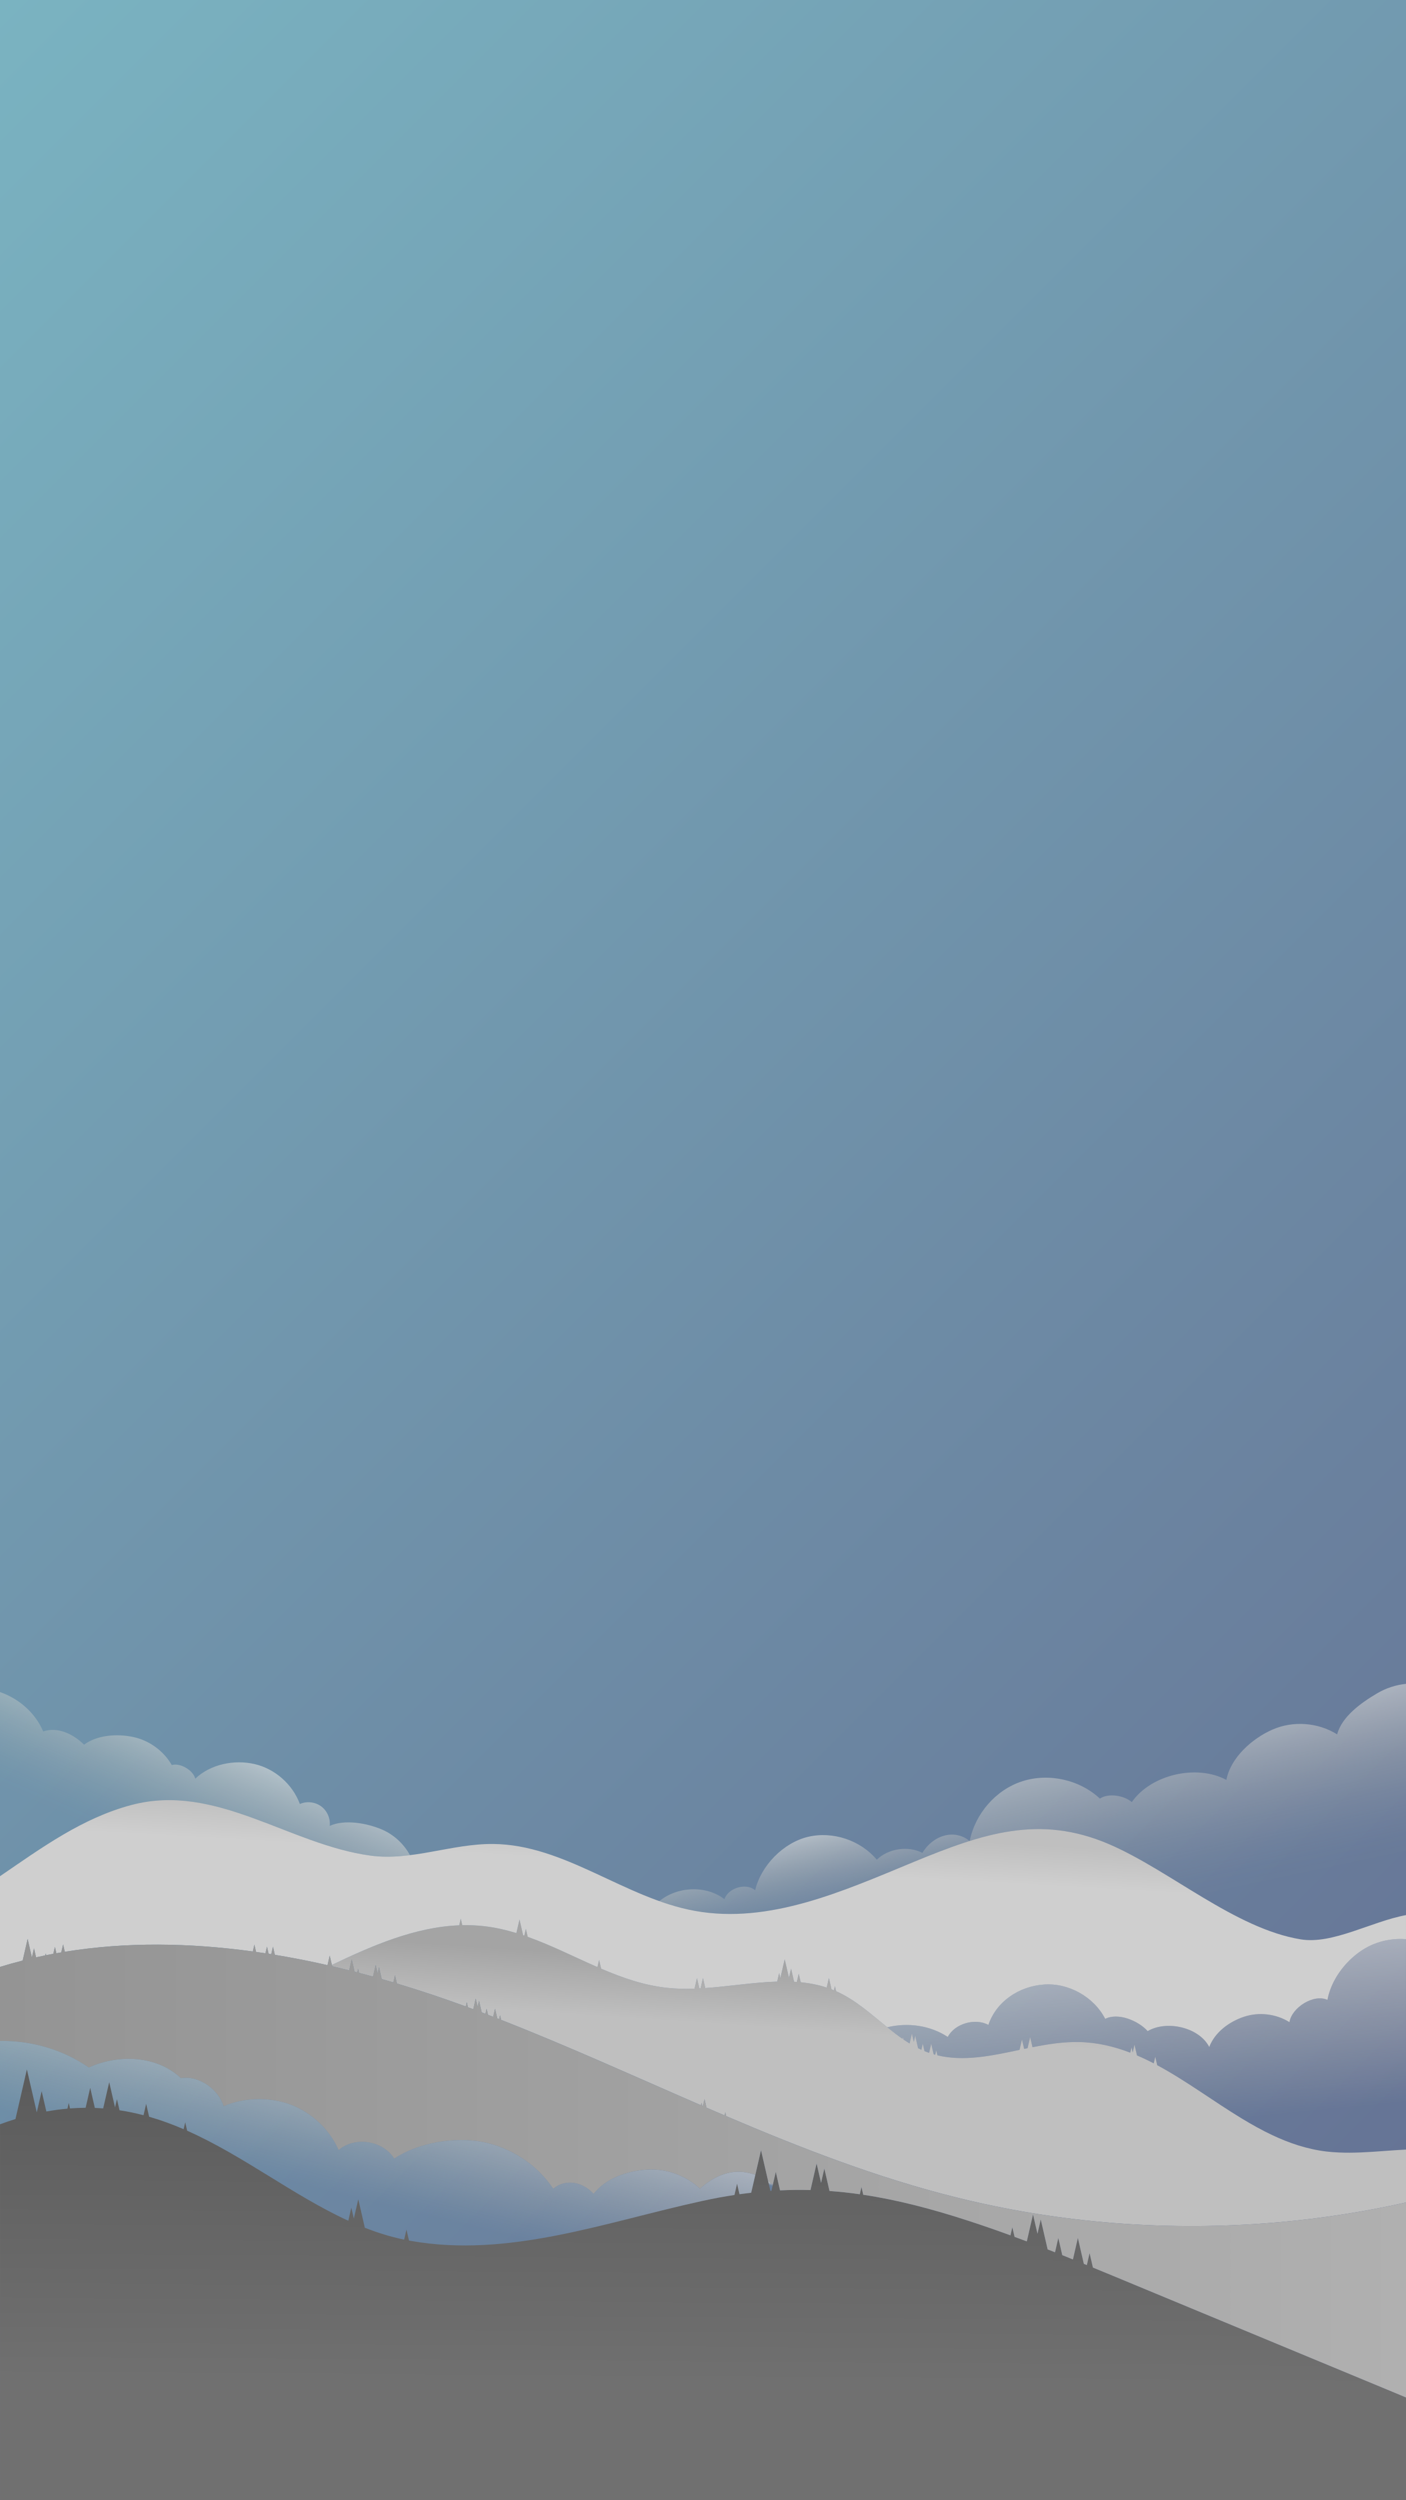 <?xml version="1.0" encoding="UTF-8"?>
<svg xmlns="http://www.w3.org/2000/svg" width="1080" height="1920" xmlns:xlink="http://www.w3.org/1999/xlink" viewBox="0 0 1080 1920">
  <rect x="0" y="0" width="1080" height="1920" fill="#333333" stroke="none"/>
  <defs>
    <linearGradient id="uuid-77318117-f075-427f-9340-f31bf5ee8d0e" x1="-210" y1="210" x2="1290" y2="1710" gradientUnits="userSpaceOnUse">
      <stop offset="0" stop-color="#7ab3c1"/>
      <stop offset="1" stop-color="#646e91"/>
    </linearGradient>
    <linearGradient id="uuid-19b9c6de-8f0c-464c-a313-f8352cb762b3" x1="541.245" y1="1592.69" x2="539.628" y2="1830.366" gradientUnits="userSpaceOnUse">
      <stop offset="0" stop-color="#5b5b5b"/>
      <stop offset="1" stop-color="#707070"/>
    </linearGradient>
    <linearGradient id="uuid-ecaa0e05-2e08-42ae-9cc0-efaf0425eafa" x1="673.134" y1="1515.075" x2="669.982" y2="1562.357" gradientUnits="userSpaceOnUse">
      <stop offset="0" stop-color="#a4a4a4"/>
      <stop offset="1" stop-color="#bfbfbf"/>
    </linearGradient>
    <linearGradient id="uuid-7924b5fd-847d-4845-8cfb-74f9edc18f25" x1="592.341" y1="1674.49" x2="591.392" y2="1678.336" gradientUnits="userSpaceOnUse">
      <stop offset="0" stop-color="#fffaf2"/>
      <stop offset=".01" stop-color="#fff9f1" stop-opacity=".988"/>
      <stop offset=".383" stop-color="#fff1dc" stop-opacity=".571"/>
      <stop offset=".682" stop-color="#ffebcd" stop-opacity=".264"/>
      <stop offset=".893" stop-color="#ffe7c4" stop-opacity=".073"/>
      <stop offset=".998" stop-color="#ffe6c1" stop-opacity="0"/>
    </linearGradient>
    <linearGradient id="uuid-4f3d14c0-6240-4fd6-99ad-cba51d8bd809" x1="299.028" y1="1582.984" x2="273.03" y2="1688.347" gradientUnits="userSpaceOnUse">
      <stop offset="0" stop-color="#fffaf2"/>
      <stop offset=".01" stop-color="#fff9f1" stop-opacity=".988"/>
      <stop offset=".383" stop-color="#fff1dc" stop-opacity=".571"/>
      <stop offset=".682" stop-color="#ffebcd" stop-opacity=".264"/>
      <stop offset=".893" stop-color="#ffe7c4" stop-opacity=".073"/>
      <stop offset=".998" stop-color="#ffe6c1" stop-opacity="0"/>
    </linearGradient>
    <linearGradient id="uuid-1872a2c3-cabf-44ba-9470-a2127d493491" x1="543.554" y1="1402.393" x2="541.789" y2="1433.457" gradientUnits="userSpaceOnUse">
      <stop offset="0" stop-color="#bfbfbf"/>
      <stop offset="1" stop-color="#cfcfcf"/>
    </linearGradient>
    <linearGradient id="uuid-7cc5d277-b32a-4ea6-9a4c-a36aac2576a4" x1="0" y1="1665.02" x2="1080" y2="1665.02" gradientUnits="userSpaceOnUse">
      <stop offset="0" stop-color="#949494"/>
      <stop offset="1" stop-color="#b0b0b0"/>
    </linearGradient>
    <linearGradient id="uuid-5fc61dd3-046c-438c-8fb8-6ad7522c656e" x1="619.406" y1="1407.438" x2="633.935" y2="1476.171" gradientUnits="userSpaceOnUse">
      <stop offset="0" stop-color="#fffaf2"/>
      <stop offset=".127" stop-color="#fff6e8" stop-opacity=".808"/>
      <stop offset=".306" stop-color="#fff1dc" stop-opacity=".566"/>
      <stop offset=".477" stop-color="#ffedd2" stop-opacity=".364"/>
      <stop offset=".636" stop-color="#ffeacb" stop-opacity=".206"/>
      <stop offset=".781" stop-color="#ffe7c5" stop-opacity=".093"/>
      <stop offset=".906" stop-color="#ffe6c2" stop-opacity=".024"/>
      <stop offset=".998" stop-color="#ffe6c1" stop-opacity="0"/>
    </linearGradient>
    <linearGradient id="uuid-fb77835d-b371-450a-899f-7921a077779c" x1="904.867" y1="1317.595" x2="933.616" y2="1453.6" xlink:href="#uuid-5fc61dd3-046c-438c-8fb8-6ad7522c656e"/>
    <linearGradient id="uuid-05d41633-6d4f-49f5-acff-5f519981f970" x1="168.547" y1="1336.415" x2="128.644" y2="1428.498" xlink:href="#uuid-5fc61dd3-046c-438c-8fb8-6ad7522c656e"/>
    <linearGradient id="uuid-81bb9bb8-5d86-4d85-9ab3-63acc40130d3" x1="877.059" y1="1485.323" x2="891.543" y2="1632.573" gradientUnits="userSpaceOnUse">
      <stop offset="0" stop-color="#fffaf2"/>
      <stop offset="1" stop-color="#ffe6c1" stop-opacity="0"/>
    </linearGradient>
  </defs>
  <g style="fill: none; isolation: isolate;">
    <g id="uuid-018b91fc-cc12-4bf1-a168-89d0d5f9920a" data-name="Layer 1">
      <rect width="1080" height="1920" style="fill: url(#uuid-77318117-f075-427f-9340-f31bf5ee8d0e);"/>
    </g>
    <g id="uuid-ab5a9647-3537-4a39-965c-f87c90328c59" data-name="Layer 3">
      <path d="m1071.004,1837.326c-61.258-25.419-122.501-50.837-183.744-76.242-10.022-4.155-20.03-8.309-30.038-12.464-5.874-2.438-11.787-4.874-17.716-7.306l-2.552-11.086-2.113,9.179c-.772-.315-1.541-.631-2.313-.946l-4.573-19.866-3.795,16.482c-2.729-1.099-5.453-2.202-8.192-3.292l-3.036-13.19-2.532,10.999c-1.89-.745-3.779-1.49-5.673-2.228l-5.286-22.959-2.523,10.957-3.419-14.85-4.768,20.711c-3.13-1.179-6.271-2.33-9.412-3.485l-1.706-7.409-1.439,6.251c-10.515-3.829-21.082-7.521-31.704-10.982-28.738-9.377-55.253-16.269-81.384-20.189l-1.363-5.919-1.273,5.528c-7.772-1.107-15.517-1.948-23.28-2.51l-3.961-17.207-2.523,10.957-3.419-14.85-4.693,20.384c-7.736-.205-15.519-.138-23.399.236l-3.262-14.171-3.351,14.556c-.264.018-.531.043-.795.061l-7.205-31.297-7.522,32.673c-2.988.344-5.991.723-9.018,1.151l-1.857-8.069-1.989,8.641c-7.897,1.204-15.937,2.681-24.175,4.473-75.24,16.374-148.755,44.133-224.669,30.759-.392-.069-.778-.153-1.169-.225l-1.942-8.437-1.778,7.722c-10.385-2.158-20.414-5.293-30.198-9.118l-5.034-21.869-3.42,14.857-1.936-8.408-2.31,10.033c-42.181-19.301-80.456-49.9-123.782-69.129l-1.497-6.504-1.224,5.319c-8.6-3.702-17.403-6.946-26.482-9.549l-2.293-9.959-2.022,8.783c-6.017-1.574-12.159-2.857-18.441-3.809l-1.969-8.553-1.472,6.394-4.474-19.433-4.643,20.168c-2.115-.16-4.244-.288-6.393-.367l-3.558-15.454-3.532,15.343c-3.934.022-7.93.19-11.984.499l-.969-4.21-1.008,4.377c-5.293.465-10.691,1.183-16.204,2.178l-3.598-15.631-3.755,16.313-7.596-32.992-8.777,38.123c-3.9,1.204-7.854,2.527-11.87,4.01v288.72h1080v-78.914c-3.01-1.267-6-2.52-8.996-3.76Z" style="fill: url(#uuid-19b9c6de-8f0c-464c-a313-f8352cb762b3); mix-blend-mode: multiply;"/>
      <path d="m1062.245,1651.872c-11.333.821-22.723,1.584-33.84,1.08-3.269-.144-6.523-.389-9.734-.778-14.674-1.786-28.397-6.422-41.587-12.658-7.978-3.773-15.739-8.122-23.4-12.773-21.816-13.248-42.739-28.987-64.8-40.824l-1.483-6.494-1.181,5.083c-4.234-2.203-8.525-4.248-12.873-6.106l-1.901-8.266-1.382,6.034-.922-3.989-.95,4.133c-12.485-4.81-25.474-7.891-39.312-8.194-11.909-.259-23.861,1.627-35.784,3.989l-1.814-7.862-1.973,8.626c-.878.173-1.757.36-2.635.533l-1.67-7.286-1.858,8.035c-21.442,4.522-42.653,9.115-63.086,4.176l-.907-3.917-.792,3.499c-.403-.115-.806-.23-1.195-.346l-1.887-8.165-1.613,7.056c-1.21-.418-2.376-.864-3.542-1.339l-1.31-5.717-1.08,4.68c-.85-.389-1.699-.792-2.534-1.21l-2.203-9.576-1.08,4.723-1.483-6.408-1.757,7.632c-1.57-.965-3.125-1.973-4.665-3.01l-.418-1.843-.302,1.339c-4.032-2.794-7.92-5.818-11.765-8.942-12.485-10.123-24.494-21.154-39.254-27.691l-.922-3.989-.763,3.283c-.619-.259-1.238-.518-1.872-.763l-1.987-8.626-1.685,7.315c-6.509-2.146-13.176-3.442-19.973-4.104l-1.512-6.552-1.454,6.307c-1.123-.072-2.246-.144-3.369-.187h1.238l-2.304-10.022-1.627,7.027-3.269-14.213-3.341,14.486-.907-3.974-1.526,6.624c-18.086.533-36.734,3.672-55.238,4.968l-1.771-7.675-1.814,7.906c-.331.014-.648.043-.965.058l-1.829-7.963-1.872,8.122c-7.042.245-14.04.13-20.952-.605-17.755-1.872-34.431-7.718-50.803-14.731l-1.555-6.725-1.267,5.515c-17.842-7.79-35.366-16.762-53.568-23.242l-1.411-6.12-1.195,5.198c-.302-.101-.619-.202-.921-.302l-2.779-12.082-2.39,10.426c-8.208-2.491-16.56-4.392-25.186-5.342-5.486-.619-10.944-.835-16.373-.72l-1.166-5.04-1.181,5.127c-33.941,1.325-66.773,15.552-97.819,30.427-.003.002-.006.003-.009.004l.233,1.014c4.357,1.01,8.704,2.065,13.043,3.151l1.959-8.509,2.195,9.535c.678.174,1.354.354,2.032.53l.663-2.879.75,3.256c3.576.934,7.149,1.88,10.71,2.861l2.048-8.895,1.473,6.397,1.087-4.721,2.1,9.123c2.97.846,5.945,1.68,8.902,2.557l1.282-5.567,1.476,6.41c17.918,5.38,35.596,11.302,52.913,17.654l.757-3.291.898,3.901c1.355.499,2.706,1.01,4.059,1.514l1.887-8.193,1.473,6.397,1.087-4.721,2.059,8.943c.952.36,1.9.73,2.85,1.093l.903-3.923,1.078,4.683c1.322.506,2.645,1.012,3.965,1.522l1.429-6.205,1.705,7.408c.496.193.99.391,1.485.585l.686-2.982.823,3.576c51.776,20.267,102.454,43.401,153.459,65.535l.445-1.932.543,2.361c.176.076.352.153.528.229l1.236-5.368,1.51,6.559c4.616,1.997,9.235,3.987,13.858,5.963l.576-2.5.7,3.041c57.569,24.571,115.788,47.233,176.711,62.418,7.071,1.759,14.155,3.422,21.284,4.959,74.289,16.18,151.257,20.835,227.102,14.047,32.688-2.923,65.156-7.965,97.109-15.128v-40.604c-5.875.288-11.808.72-17.755,1.152Z" style="fill: url(#uuid-ecaa0e05-2e08-42ae-9cc0-efaf0425eafa); mix-blend-mode: multiply;"/>
      <g>
        <path d="m590.042,1674.983l1.725,7.495c.264-.019.531-.043.795-.061l1.094-4.75c-1.158-.956-2.364-1.851-3.614-2.683Z" style="fill: url(#uuid-7924b5fd-847d-4845-8cfb-74f9edc18f25);"/>
        <path d="m20.646,1589.148l7.596,32.992,3.755-16.313,3.598,15.631c5.513-.994,10.911-1.713,16.204-2.178l1.008-4.377.969,4.21c4.054-.309,8.05-.477,11.984-.499l3.532-15.343,3.558,15.454c2.149.08,4.278.208,6.393.367l4.643-20.168,4.474,19.433,1.472-6.394,1.969,8.553c6.282.951,12.423,2.235,18.441,3.809l2.022-8.783,2.293,9.959c9.079,2.603,17.881,5.846,26.482,9.549l1.224-5.319,1.497,6.504c43.326,19.229,81.601,49.828,123.782,69.129l2.31-10.033,1.936,8.408,3.42-14.857,5.034,21.869c9.784,3.825,19.813,6.96,30.198,9.118l1.778-7.722,1.942,8.437c.391.072.777.156,1.169.225,75.915,13.374,149.429-14.386,224.67-30.759,8.239-1.792,16.278-3.268,24.175-4.473l1.989-8.641,1.857,8.068c3.028-.428,6.031-.807,9.018-1.151l3.171-13.774c-3.235-1.135-6.598-1.901-10.014-2.226-11.966-1.138-23.645,4.737-32.501,12.888-10.958-10.311-26.338-15.754-41.357-14.631-15.005,1.123-31.061,6.783-40.378,18.605-8.352-9.216-21.427-11.88-31.003-3.946-12.355-18.36-32.17-31.55-53.87-35.856-21.715-4.32-49.867.475-68.299,12.729-8.568-13.925-30.341-17.28-42.667-6.552-6.97-15.754-20.376-28.541-36.447-34.747-16.056-6.206-36.101-5.889-51.84,1.095-4.104-13.176-19.238-23.875-32.832-21.557-18.374-17.395-47.779-18.677-70.805-8.194-19.814-13.781-44.094-20.808-68.199-20.405v63.996c4.016-1.483,7.97-2.806,11.87-4.01l8.776-38.123Z" style="fill: url(#uuid-4f3d14c0-6240-4fd6-99ad-cba51d8bd809); opacity: .5;"/>
      </g>
      <g style="fill: none; mix-blend-mode: multiply;">
        <path d="m1080,1470.648c-26.654,4.954-56.333,22.651-80.856,18.634-50.573-8.265-100.541-53.035-147.269-73.109-53.266-22.867-96.552-8.424-150.163,13.723-53.597,22.147-110.534,47.938-167.976,37.512-54.144-9.821-99.864-50.904-154.987-51.379-31.594-.274-62.683,13.176-93.975,8.971-62.77-8.409-118.742-56.146-183.802-38.909-37.901,10.051-69.192,33.019-100.973,54.706v69.633c5.765-1.779,11.576-3.39,17.412-4.874l3.822-16.601,3.272,14.213,1.618-7.028,1.599,6.946c2.333-.523,4.67-1.021,7.012-1.499l.354-1.537.321,1.396c1.848-.373,3.7-.727,5.553-1.074l1.228-5.334,1.126,4.891c1.249-.226,2.502-.437,3.754-.65l1.407-6.114,1.303,5.659c47.107-7.693,95.877-6.899,144.411-.237l1.216-5.28,1.294,5.623c2.396.339,4.791.694,7.186,1.061l1.184-5.142,1.271,5.521c.666.105,1.332.217,1.998.323l1.345-5.844,1.45,6.297c10.932,1.804,21.841,3.881,32.704,6.221,2.584.556,5.157,1.164,7.736,1.748l1.7-7.384,1.886,8.194-.233-1.014c.003-.002.006-.003.009-.004,31.046-14.875,63.878-29.102,97.819-30.427l1.181-5.127,1.166,5.04c5.429-.115,10.886.101,16.373.72,8.626.95,16.978,2.851,25.186,5.342l2.39-10.426,2.779,12.082c.302.101.619.202.921.302l1.195-5.198,1.411,6.12c18.201,6.48,35.726,15.451,53.568,23.242l1.267-5.515,1.555,6.725c16.373,7.013,33.048,12.859,50.803,14.731,6.912.734,13.91.85,20.952.605l1.872-8.122,1.829,7.963c.317-.014.634-.043.965-.058l1.814-7.906,1.771,7.675c18.504-1.296,37.152-4.435,55.238-4.968l1.526-6.624.907,3.974,3.341-14.486,3.269,14.213,1.627-7.027,2.304,10.022h-1.238c1.123.043,2.246.115,3.369.187l1.454-6.307,1.512,6.552c6.797.662,13.464,1.958,19.973,4.104l1.685-7.315,1.987,8.626c.634.245,1.253.504,1.872.763l.763-3.283.922,3.989c14.759,6.537,26.768,17.567,39.252,27.689,15.691-3.827,32.975-1.505,46.501,7.416,5.328-10.267,21.038-14.76,31.205-9.245,6.149-18.072,23.487-29.577,42.523-31.003,19.037-1.426,38.448,9.403,47.218,26.366,9.778-4.983,25.272,1.253,32.616,9.403,14.688-8.582,39.528-2.923,47.29,12.197,4.349-11.304,15.163-19.354,26.654-23.198,11.505-3.845,24.682-2.289,34.963,4.133,1.8-11.347,18.778-21.946,29.189-17.093,2.03-11.088,8.366-21.946,16.877-30.312,5.342-5.27,11.563-9.547,18.087-12.297,7.977-3.341,16.746-4.666,25.357-4.046" style="fill: url(#uuid-1872a2c3-cabf-44ba-9470-a2127d493491);"/>
      </g>
      <path d="m139.004,1595.883c13.594-2.318,28.728,8.381,32.832,21.557,15.739-6.984,35.784-7.301,51.84-1.095,16.07,6.207,29.477,18.994,36.447,34.747,12.326-10.728,34.099-7.373,42.667,6.552,18.432-12.254,46.584-17.049,68.299-12.729,21.701,4.306,41.515,17.496,53.87,35.856,9.576-7.934,22.651-5.27,31.003,3.946,9.317-11.822,25.373-17.481,40.378-18.605,15.019-1.123,30.398,4.32,41.357,14.631,8.856-8.151,20.534-14.026,32.501-12.888,3.417.325,6.78,1.091,10.014,2.226l4.351-18.899,5.48,23.802c1.25.832,2.456,1.728,3.614,2.683l2.257-9.806,3.262,14.171c7.881-.374,15.663-.441,23.399-.236l4.693-20.384,3.419,14.85,2.523-10.958,3.962,17.207c7.763.561,15.508,1.403,23.28,2.51l1.273-5.528,1.363,5.919c26.131,3.92,52.646,10.812,81.384,20.189,10.622,3.461,21.189,7.152,31.704,10.982l1.439-6.251,1.706,7.409c3.141,1.154,6.282,2.306,9.412,3.485l4.768-20.711,3.418,14.85,2.523-10.957,5.286,22.959c1.894.739,3.784,1.484,5.673,2.228l2.532-10.999,3.037,13.19c2.739,1.09,5.463,2.193,8.192,3.292l3.795-16.482,4.573,19.866c.773.314,1.541.631,2.313.946l2.113-9.179,2.552,11.086c5.929,2.431,11.842,4.868,17.716,7.306,10.008,4.155,20.016,8.309,30.038,12.464,61.243,25.405,122.487,50.824,183.744,76.242,2.995,1.24,5.986,2.493,8.995,3.76v-149.762c-31.953,7.162-64.421,12.205-97.109,15.128-75.845,6.788-152.813,2.133-227.102-14.047-7.128-1.538-14.213-3.2-21.284-4.959-60.922-15.185-119.142-37.847-176.711-62.418l-.7-3.041-.576,2.5c-4.623-1.976-9.242-3.966-13.858-5.963l-1.51-6.559-1.236,5.368c-.176-.076-.352-.153-.528-.229l-.543-2.361-.445,1.932c-51.005-22.134-101.683-45.268-153.459-65.535l-.823-3.576-.686,2.982c-.495-.193-.989-.392-1.485-.585l-1.705-7.408-1.429,6.205c-1.321-.51-2.643-1.016-3.965-1.522l-1.078-4.683-.903,3.923c-.951-.362-1.898-.733-2.85-1.093l-2.059-8.943-1.087,4.721-1.473-6.397-1.887,8.193c-1.353-.504-2.704-1.015-4.059-1.514l-.898-3.901-.757,3.291c-17.317-6.352-34.995-12.274-52.913-17.654l-1.476-6.41-1.282,5.567c-2.958-.877-5.932-1.712-8.902-2.557l-2.1-9.123-1.087,4.721-1.473-6.397-2.048,8.895c-3.561-.982-7.134-1.928-10.71-2.861l-.75-3.256-.663,2.879c-.678-.176-1.354-.356-2.032-.53l-2.195-9.535-1.959,8.509c-4.339-1.087-8.686-2.141-13.043-3.151l-1.886-8.194-1.7,7.384c-2.578-.584-5.152-1.192-7.736-1.748-10.863-2.34-21.772-4.417-32.704-6.221l-1.45-6.297-1.345,5.844c-.666-.107-1.332-.218-1.998-.323l-1.271-5.521-1.184,5.142c-2.394-.367-4.79-.722-7.186-1.061l-1.294-5.623-1.216,5.28c-48.534-6.662-97.305-7.456-144.411.237l-1.303-5.659-1.407,6.114c-1.252.213-2.504.424-3.754.65l-1.126-4.891-1.228,5.334c-1.853.346-3.705.7-5.553,1.074l-.321-1.396-.354,1.537c-2.342.478-4.68.976-7.012,1.499l-1.599-6.946-1.618,7.028-3.272-14.213-3.822,16.601c-5.836,1.484-11.647,3.095-17.412,4.874v56.855c24.106-.403,48.385,6.624,68.199,20.405,23.026-10.483,52.431-9.202,70.805,8.194Z" style="fill: url(#uuid-7cc5d277-b32a-4ea6-9a4c-a36aac2576a4); mix-blend-mode: multiply;"/>
      <g style="fill: none; opacity: .5;">
        <path d="m533.736,1467.408c57.442,10.425,114.379-15.365,167.976-37.512,15.026-6.207,29.241-11.809,43.093-16.154-11.962-9.736-28.372-4.104-36.281,9.14-10.814-5.703-26.323-3.341-35.035,5.242-12.514-14.976-33.754-22.046-52.747-17.582-18.993,4.478-36.173,22.061-40.694,41.04-6.927-5.962-20.707-1.829-23.587,6.84-14.342-10.954-36.194-9.772-50.025,1.504,8.911,3.176,17.981,5.793,27.301,7.484Z" style="fill: url(#uuid-5fc61dd3-046c-438c-8fb8-6ad7522c656e);"/>
        <path d="m1080,1293.065c-7.776.821-15.378,3.269-22.117,7.258-12.269,7.229-27.115,17.784-30.773,31.55-14.616-9.173-33.797-10.613-49.622-3.701-15.811,6.897-32.256,21.715-35.467,38.678-22.68-12.269-57.931-4.162-72.634,17.021-6.091-5.141-17.87-7.099-24.523-2.693-15.638-14.558-39.34-19.829-59.673-13.277-20.314,6.546-36.127,24.892-40.322,45.819,35.543-11.141,68.694-13.997,107.007,2.451,46.728,20.074,96.696,64.843,147.269,73.109,24.523,4.018,54.202-13.68,80.856-18.634v-177.583Z" style="fill: url(#uuid-fb77835d-b371-450a-899f-7921a077779c);"/>
      </g>
      <path d="m284.774,1425c10.063,1.352,20.105.874,30.149-.382-4.753-8.656-12.382-15.738-21.451-19.651-11.448-4.925-28.887-8.05-40.205-2.808.648-5.702-1.973-11.664-6.61-15.048-4.622-3.384-11.088-4.104-16.329-1.771-5.558-15.106-19.051-27.015-34.718-30.658-15.667-3.643-33.984.101-45.619,11.203-1.584-6.494-11.635-12.37-18.043-10.454-6.279-10.93-17.381-18.979-29.722-21.571-12.355-2.578-27.504-1.584-37.656,5.918-8.338-8.251-20.304-13.925-31.406-10.137-5.99-14.256-18.591-25.229-33.164-30.269v141.424c31.781-21.686,63.072-44.654,100.973-54.706,65.059-17.237,121.032,30.499,183.802,38.909Z" style="fill: url(#uuid-05d41633-6d4f-49f5-acff-5f519981f970); opacity: .5;"/>
      <path d="m1054.643,1493.153c-6.523,2.75-12.744,7.027-18.087,12.297-8.51,8.367-14.846,19.224-16.877,30.312-10.411-4.853-27.389,5.746-29.189,17.093-10.282-6.422-23.458-7.978-34.963-4.133-11.491,3.845-22.306,11.894-26.654,23.198-7.762-15.12-32.602-20.779-47.29-12.197-7.344-8.15-22.838-14.386-32.616-9.403-8.77-16.963-28.181-27.792-47.218-26.366-19.037,1.425-36.374,12.931-42.523,31.003-10.166-5.515-25.877-1.022-31.205,9.245-13.526-8.921-30.81-11.243-46.501-7.416.001.001.002.002.003.002,3.845,3.125,7.733,6.149,11.765,8.942l.302-1.339.418,1.843c1.541,1.037,3.096,2.045,4.665,3.01l1.757-7.632,1.483,6.408,1.08-4.723,2.203,9.576c.835.418,1.685.821,2.534,1.21l1.08-4.68,1.31,5.717c1.166.475,2.333.922,3.542,1.339l1.613-7.056,1.887,8.165c.389.115.792.231,1.195.346l.792-3.499.907,3.917c20.434,4.939,41.645.345,63.086-4.176l1.857-8.035,1.67,7.286c.878-.173,1.757-.36,2.635-.533l1.973-8.626,1.814,7.862c11.923-2.362,23.875-4.248,35.784-3.989,13.838.302,26.827,3.384,39.312,8.194l.95-4.133.922,3.989,1.382-6.034,1.901,8.266c4.349,1.858,8.64,3.902,12.873,6.106l1.181-5.083,1.483,6.494c22.061,11.837,42.984,27.576,64.8,40.824,7.661,4.651,15.422,9,23.4,12.773,13.19,6.235,26.914,10.872,41.587,12.658,3.211.389,6.466.633,9.734.778,11.117.504,22.507-.259,33.84-1.08,5.947-.432,11.88-.864,17.755-1.152v-161.613c-8.611-.619-17.38.706-25.357,4.046Z" style="fill: url(#uuid-81bb9bb8-5d86-4d85-9ab3-63acc40130d3); opacity: .5;"/>
    </g>
  </g>
</svg>